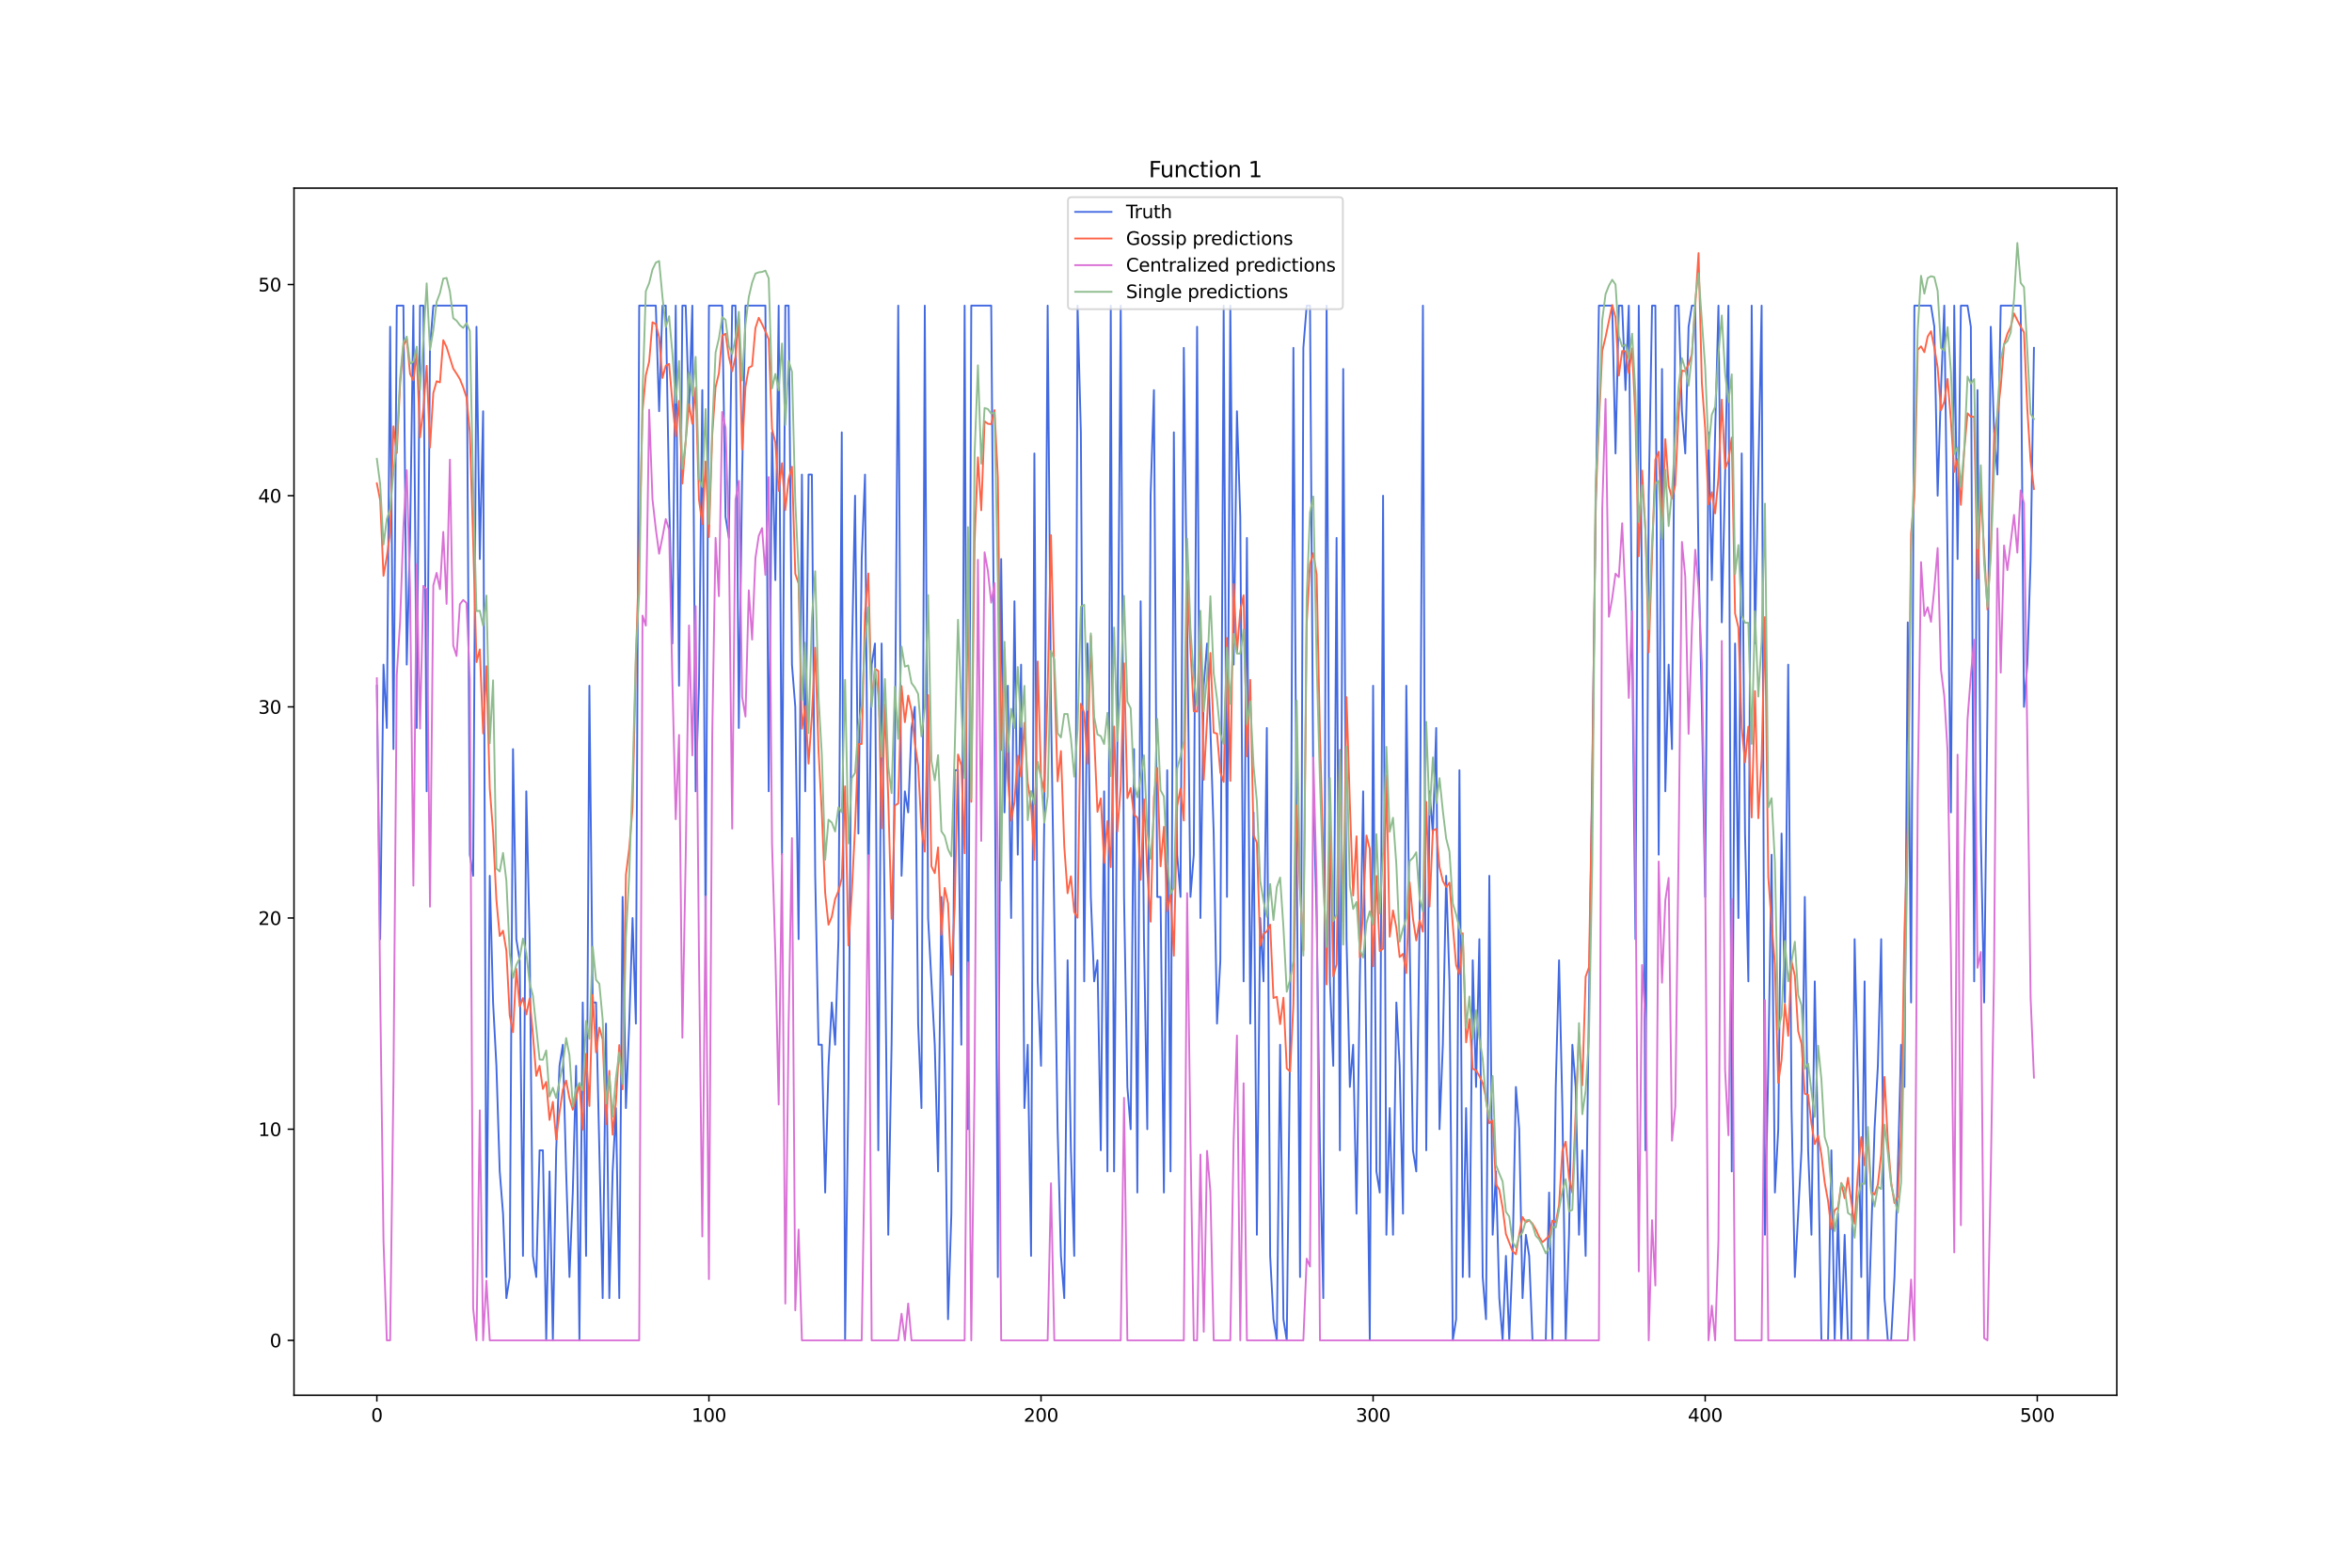 <?xml version="1.0" encoding="utf-8" standalone="no"?>
<!DOCTYPE svg PUBLIC "-//W3C//DTD SVG 1.1//EN"
  "http://www.w3.org/Graphics/SVG/1.1/DTD/svg11.dtd">
<svg xmlns:xlink="http://www.w3.org/1999/xlink" width="1296pt" height="864pt" viewBox="0 0 1296 864" xmlns="http://www.w3.org/2000/svg" version="1.1">
 <defs>
  <style type="text/css">*{stroke-linejoin: round; stroke-linecap: butt}</style>
 </defs>
 <g id="figure_1">
  <g id="patch_1">
   <path d="M 0 864 
L 1296 864 
L 1296 0 
L 0 0 
z
" style="fill: #ffffff"/>
  </g>
  <g id="axes_1">
   <g id="patch_2">
    <path d="M 162 768.96 
L 1166.4 768.96 
L 1166.4 103.68 
L 162 103.68 
z
" style="fill: #ffffff"/>
   </g>
   <g id="matplotlib.axis_1">
    <g id="xtick_1">
     <g id="line2d_1">
      <defs>
       <path id="m5275f8a14a" d="M 0 0 
L 0 3.5 
" style="stroke: #000000; stroke-width: 0.8"/>
      </defs>
      <g>
       <use xlink:href="#m5275f8a14a" x="207.655" y="768.96" style="stroke: #000000; stroke-width: 0.8"/>
      </g>
     </g>
     <g id="text_1">
      <!-- 0 -->
      <g transform="translate(204.473 783.558) scale(0.1 -0.1)">
       <defs>
        <path id="DejaVuSans-30" d="M 2034 4250 
Q 1547 4250 1301 3770 
Q 1056 3291 1056 2328 
Q 1056 1369 1301 889 
Q 1547 409 2034 409 
Q 2525 409 2770 889 
Q 3016 1369 3016 2328 
Q 3016 3291 2770 3770 
Q 2525 4250 2034 4250 
z
M 2034 4750 
Q 2819 4750 3233 4129 
Q 3647 3509 3647 2328 
Q 3647 1150 3233 529 
Q 2819 -91 2034 -91 
Q 1250 -91 836 529 
Q 422 1150 422 2328 
Q 422 3509 836 4129 
Q 1250 4750 2034 4750 
z
" transform="scale(0.016)"/>
       </defs>
       <use xlink:href="#DejaVuSans-30"/>
      </g>
     </g>
    </g>
    <g id="xtick_2">
     <g id="line2d_2">
      <g>
       <use xlink:href="#m5275f8a14a" x="390.639" y="768.96" style="stroke: #000000; stroke-width: 0.8"/>
      </g>
     </g>
     <g id="text_2">
      <!-- 100 -->
      <g transform="translate(381.095 783.558) scale(0.1 -0.1)">
       <defs>
        <path id="DejaVuSans-31" d="M 794 531 
L 1825 531 
L 1825 4091 
L 703 3866 
L 703 4441 
L 1819 4666 
L 2450 4666 
L 2450 531 
L 3481 531 
L 3481 0 
L 794 0 
L 794 531 
z
" transform="scale(0.016)"/>
       </defs>
       <use xlink:href="#DejaVuSans-31"/>
       <use xlink:href="#DejaVuSans-30" x="63.623"/>
       <use xlink:href="#DejaVuSans-30" x="127.246"/>
      </g>
     </g>
    </g>
    <g id="xtick_3">
     <g id="line2d_3">
      <g>
       <use xlink:href="#m5275f8a14a" x="573.623" y="768.96" style="stroke: #000000; stroke-width: 0.8"/>
      </g>
     </g>
     <g id="text_3">
      <!-- 200 -->
      <g transform="translate(564.079 783.558) scale(0.1 -0.1)">
       <defs>
        <path id="DejaVuSans-32" d="M 1228 531 
L 3431 531 
L 3431 0 
L 469 0 
L 469 531 
Q 828 903 1448 1529 
Q 2069 2156 2228 2338 
Q 2531 2678 2651 2914 
Q 2772 3150 2772 3378 
Q 2772 3750 2511 3984 
Q 2250 4219 1831 4219 
Q 1534 4219 1204 4116 
Q 875 4013 500 3803 
L 500 4441 
Q 881 4594 1212 4672 
Q 1544 4750 1819 4750 
Q 2544 4750 2975 4387 
Q 3406 4025 3406 3419 
Q 3406 3131 3298 2873 
Q 3191 2616 2906 2266 
Q 2828 2175 2409 1742 
Q 1991 1309 1228 531 
z
" transform="scale(0.016)"/>
       </defs>
       <use xlink:href="#DejaVuSans-32"/>
       <use xlink:href="#DejaVuSans-30" x="63.623"/>
       <use xlink:href="#DejaVuSans-30" x="127.246"/>
      </g>
     </g>
    </g>
    <g id="xtick_4">
     <g id="line2d_4">
      <g>
       <use xlink:href="#m5275f8a14a" x="756.607" y="768.96" style="stroke: #000000; stroke-width: 0.8"/>
      </g>
     </g>
     <g id="text_4">
      <!-- 300 -->
      <g transform="translate(747.063 783.558) scale(0.1 -0.1)">
       <defs>
        <path id="DejaVuSans-33" d="M 2597 2516 
Q 3050 2419 3304 2112 
Q 3559 1806 3559 1356 
Q 3559 666 3084 287 
Q 2609 -91 1734 -91 
Q 1441 -91 1130 -33 
Q 819 25 488 141 
L 488 750 
Q 750 597 1062 519 
Q 1375 441 1716 441 
Q 2309 441 2620 675 
Q 2931 909 2931 1356 
Q 2931 1769 2642 2001 
Q 2353 2234 1838 2234 
L 1294 2234 
L 1294 2753 
L 1863 2753 
Q 2328 2753 2575 2939 
Q 2822 3125 2822 3475 
Q 2822 3834 2567 4026 
Q 2313 4219 1838 4219 
Q 1578 4219 1281 4162 
Q 984 4106 628 3988 
L 628 4550 
Q 988 4650 1302 4700 
Q 1616 4750 1894 4750 
Q 2613 4750 3031 4423 
Q 3450 4097 3450 3541 
Q 3450 3153 3228 2886 
Q 3006 2619 2597 2516 
z
" transform="scale(0.016)"/>
       </defs>
       <use xlink:href="#DejaVuSans-33"/>
       <use xlink:href="#DejaVuSans-30" x="63.623"/>
       <use xlink:href="#DejaVuSans-30" x="127.246"/>
      </g>
     </g>
    </g>
    <g id="xtick_5">
     <g id="line2d_5">
      <g>
       <use xlink:href="#m5275f8a14a" x="939.591" y="768.96" style="stroke: #000000; stroke-width: 0.8"/>
      </g>
     </g>
     <g id="text_5">
      <!-- 400 -->
      <g transform="translate(930.047 783.558) scale(0.1 -0.1)">
       <defs>
        <path id="DejaVuSans-34" d="M 2419 4116 
L 825 1625 
L 2419 1625 
L 2419 4116 
z
M 2253 4666 
L 3047 4666 
L 3047 1625 
L 3713 1625 
L 3713 1100 
L 3047 1100 
L 3047 0 
L 2419 0 
L 2419 1100 
L 313 1100 
L 313 1709 
L 2253 4666 
z
" transform="scale(0.016)"/>
       </defs>
       <use xlink:href="#DejaVuSans-34"/>
       <use xlink:href="#DejaVuSans-30" x="63.623"/>
       <use xlink:href="#DejaVuSans-30" x="127.246"/>
      </g>
     </g>
    </g>
    <g id="xtick_6">
     <g id="line2d_6">
      <g>
       <use xlink:href="#m5275f8a14a" x="1122.575" y="768.96" style="stroke: #000000; stroke-width: 0.8"/>
      </g>
     </g>
     <g id="text_6">
      <!-- 500 -->
      <g transform="translate(1113.032 783.558) scale(0.1 -0.1)">
       <defs>
        <path id="DejaVuSans-35" d="M 691 4666 
L 3169 4666 
L 3169 4134 
L 1269 4134 
L 1269 2991 
Q 1406 3038 1543 3061 
Q 1681 3084 1819 3084 
Q 2600 3084 3056 2656 
Q 3513 2228 3513 1497 
Q 3513 744 3044 326 
Q 2575 -91 1722 -91 
Q 1428 -91 1123 -41 
Q 819 9 494 109 
L 494 744 
Q 775 591 1075 516 
Q 1375 441 1709 441 
Q 2250 441 2565 725 
Q 2881 1009 2881 1497 
Q 2881 1984 2565 2268 
Q 2250 2553 1709 2553 
Q 1456 2553 1204 2497 
Q 953 2441 691 2322 
L 691 4666 
z
" transform="scale(0.016)"/>
       </defs>
       <use xlink:href="#DejaVuSans-35"/>
       <use xlink:href="#DejaVuSans-30" x="63.623"/>
       <use xlink:href="#DejaVuSans-30" x="127.246"/>
      </g>
     </g>
    </g>
   </g>
   <g id="matplotlib.axis_2">
    <g id="ytick_1">
     <g id="line2d_7">
      <defs>
       <path id="m0d10ec7e12" d="M 0 0 
L -3.5 0 
" style="stroke: #000000; stroke-width: 0.8"/>
      </defs>
      <g>
       <use xlink:href="#m0d10ec7e12" x="162" y="738.72" style="stroke: #000000; stroke-width: 0.8"/>
      </g>
     </g>
     <g id="text_7">
      <!-- 0 -->
      <g transform="translate(148.637 742.519) scale(0.1 -0.1)">
       <use xlink:href="#DejaVuSans-30"/>
      </g>
     </g>
    </g>
    <g id="ytick_2">
     <g id="line2d_8">
      <g>
       <use xlink:href="#m0d10ec7e12" x="162" y="622.337" style="stroke: #000000; stroke-width: 0.8"/>
      </g>
     </g>
     <g id="text_8">
      <!-- 10 -->
      <g transform="translate(142.275 626.136) scale(0.1 -0.1)">
       <use xlink:href="#DejaVuSans-31"/>
       <use xlink:href="#DejaVuSans-30" x="63.623"/>
      </g>
     </g>
    </g>
    <g id="ytick_3">
     <g id="line2d_9">
      <g>
       <use xlink:href="#m0d10ec7e12" x="162" y="505.954" style="stroke: #000000; stroke-width: 0.8"/>
      </g>
     </g>
     <g id="text_9">
      <!-- 20 -->
      <g transform="translate(142.275 509.753) scale(0.1 -0.1)">
       <use xlink:href="#DejaVuSans-32"/>
       <use xlink:href="#DejaVuSans-30" x="63.623"/>
      </g>
     </g>
    </g>
    <g id="ytick_4">
     <g id="line2d_10">
      <g>
       <use xlink:href="#m0d10ec7e12" x="162" y="389.571" style="stroke: #000000; stroke-width: 0.8"/>
      </g>
     </g>
     <g id="text_10">
      <!-- 30 -->
      <g transform="translate(142.275 393.37) scale(0.1 -0.1)">
       <use xlink:href="#DejaVuSans-33"/>
       <use xlink:href="#DejaVuSans-30" x="63.623"/>
      </g>
     </g>
    </g>
    <g id="ytick_5">
     <g id="line2d_11">
      <g>
       <use xlink:href="#m0d10ec7e12" x="162" y="273.188" style="stroke: #000000; stroke-width: 0.8"/>
      </g>
     </g>
     <g id="text_11">
      <!-- 40 -->
      <g transform="translate(142.275 276.987) scale(0.1 -0.1)">
       <use xlink:href="#DejaVuSans-34"/>
       <use xlink:href="#DejaVuSans-30" x="63.623"/>
      </g>
     </g>
    </g>
    <g id="ytick_6">
     <g id="line2d_12">
      <g>
       <use xlink:href="#m0d10ec7e12" x="162" y="156.805" style="stroke: #000000; stroke-width: 0.8"/>
      </g>
     </g>
     <g id="text_12">
      <!-- 50 -->
      <g transform="translate(142.275 160.604) scale(0.1 -0.1)">
       <use xlink:href="#DejaVuSans-35"/>
       <use xlink:href="#DejaVuSans-30" x="63.623"/>
      </g>
     </g>
    </g>
   </g>
   <g id="line2d_13">
    <path d="M 207.655 377.932 
L 209.484 517.592 
L 211.314 366.294 
L 213.144 401.209 
L 214.974 180.081 
L 216.804 412.847 
L 218.634 168.443 
L 222.293 168.443 
L 224.123 366.294 
L 225.953 296.464 
L 227.783 168.443 
L 229.613 401.209 
L 231.442 168.443 
L 233.272 168.443 
L 235.102 436.124 
L 236.932 191.719 
L 238.762 168.443 
L 257.06 168.443 
L 258.89 471.039 
L 260.72 482.677 
L 262.55 180.081 
L 264.38 308.103 
L 266.209 226.634 
L 268.039 703.805 
L 269.869 482.677 
L 271.699 552.507 
L 273.529 587.422 
L 275.359 645.614 
L 277.189 668.89 
L 279.018 715.443 
L 280.848 703.805 
L 282.678 412.847 
L 284.508 517.592 
L 286.338 529.23 
L 288.168 692.167 
L 289.997 436.124 
L 291.827 517.592 
L 293.657 692.167 
L 295.487 703.805 
L 297.317 633.975 
L 299.147 633.975 
L 300.976 738.72 
L 302.806 645.614 
L 304.636 738.72 
L 306.466 633.975 
L 308.296 587.422 
L 310.126 575.784 
L 311.956 645.614 
L 313.785 703.805 
L 315.615 657.252 
L 317.445 587.422 
L 319.275 738.72 
L 321.105 552.507 
L 322.935 692.167 
L 324.764 377.932 
L 326.594 552.507 
L 328.424 552.507 
L 332.084 715.443 
L 333.914 564.145 
L 335.743 715.443 
L 337.573 645.614 
L 339.403 610.699 
L 341.233 715.443 
L 343.063 494.316 
L 344.893 610.699 
L 346.723 564.145 
L 348.552 505.954 
L 350.382 564.145 
L 352.212 168.443 
L 361.361 168.443 
L 363.191 226.634 
L 365.021 168.443 
L 366.851 168.443 
L 368.681 273.188 
L 370.51 354.656 
L 372.34 168.443 
L 374.17 377.932 
L 376 168.443 
L 377.83 168.443 
L 379.66 226.634 
L 381.489 168.443 
L 383.319 436.124 
L 385.149 377.932 
L 386.979 214.996 
L 388.809 517.592 
L 390.639 168.443 
L 397.958 168.443 
L 399.788 284.826 
L 401.618 296.464 
L 403.448 168.443 
L 405.277 168.443 
L 407.107 401.209 
L 408.937 261.549 
L 410.767 168.443 
L 421.746 168.443 
L 423.576 436.124 
L 425.406 238.273 
L 427.236 319.741 
L 429.065 168.443 
L 430.895 471.039 
L 432.725 168.443 
L 434.555 168.443 
L 436.385 366.294 
L 438.215 389.571 
L 440.044 517.592 
L 441.874 261.549 
L 443.704 436.124 
L 445.534 261.549 
L 447.364 261.549 
L 449.194 482.677 
L 451.023 575.784 
L 452.853 575.784 
L 454.683 657.252 
L 456.513 587.422 
L 458.343 552.507 
L 460.173 575.784 
L 462.003 517.592 
L 463.832 238.273 
L 465.662 738.72 
L 467.492 599.06 
L 469.322 366.294 
L 471.152 273.188 
L 472.982 459.401 
L 474.811 308.103 
L 476.641 261.549 
L 478.471 494.316 
L 480.301 366.294 
L 482.131 354.656 
L 483.961 633.975 
L 485.79 354.656 
L 489.45 680.528 
L 491.28 575.784 
L 493.11 412.847 
L 494.94 168.443 
L 496.77 482.677 
L 498.599 436.124 
L 500.429 447.762 
L 502.259 401.209 
L 504.089 389.571 
L 505.919 564.145 
L 507.749 610.699 
L 509.578 168.443 
L 511.408 505.954 
L 515.068 575.784 
L 516.898 645.614 
L 518.728 494.316 
L 520.557 587.422 
L 522.387 727.082 
L 524.217 668.89 
L 526.047 424.486 
L 527.877 424.486 
L 529.707 575.784 
L 531.536 168.443 
L 533.366 622.337 
L 535.196 168.443 
L 546.175 168.443 
L 548.005 389.571 
L 549.835 703.805 
L 551.665 308.103 
L 553.495 447.762 
L 555.324 377.932 
L 557.154 505.954 
L 558.984 331.379 
L 560.814 471.039 
L 562.644 366.294 
L 564.474 610.699 
L 566.303 575.784 
L 568.133 692.167 
L 569.963 249.911 
L 571.793 540.869 
L 573.623 587.422 
L 575.453 447.762 
L 577.283 168.443 
L 579.112 389.571 
L 582.772 622.337 
L 584.602 692.167 
L 586.432 715.443 
L 588.262 529.23 
L 590.091 633.975 
L 591.921 692.167 
L 593.751 168.443 
L 595.581 238.273 
L 597.411 540.869 
L 599.241 354.656 
L 601.07 494.316 
L 602.9 540.869 
L 604.73 529.23 
L 606.56 633.975 
L 608.39 436.124 
L 610.22 645.614 
L 612.05 168.443 
L 613.879 645.614 
L 617.539 168.443 
L 619.369 494.316 
L 621.199 599.06 
L 623.029 622.337 
L 624.858 412.847 
L 626.688 657.252 
L 628.518 331.379 
L 630.348 517.592 
L 632.178 622.337 
L 634.008 273.188 
L 635.837 214.996 
L 637.667 494.316 
L 639.497 494.316 
L 641.327 657.252 
L 643.157 424.486 
L 644.987 645.614 
L 646.817 238.273 
L 648.646 471.039 
L 650.476 494.316 
L 652.306 191.719 
L 655.966 494.316 
L 657.796 471.039 
L 659.625 180.081 
L 661.455 505.954 
L 663.285 377.932 
L 665.115 354.656 
L 666.945 401.209 
L 668.775 459.401 
L 670.604 564.145 
L 672.434 529.23 
L 674.264 168.443 
L 676.094 494.316 
L 677.924 168.443 
L 679.754 366.294 
L 681.583 226.634 
L 683.413 284.826 
L 685.243 540.869 
L 687.073 296.464 
L 688.903 564.145 
L 690.733 447.762 
L 692.563 680.528 
L 694.392 505.954 
L 696.222 540.869 
L 698.052 401.209 
L 699.882 692.167 
L 701.712 727.082 
L 703.542 738.72 
L 705.371 575.784 
L 707.201 727.082 
L 709.031 738.72 
L 710.861 575.784 
L 712.691 191.719 
L 714.521 471.039 
L 716.35 703.805 
L 718.18 191.719 
L 720.01 168.443 
L 721.84 168.443 
L 723.67 436.124 
L 725.5 505.954 
L 727.33 633.975 
L 729.159 715.443 
L 730.989 168.443 
L 732.819 540.869 
L 734.649 587.422 
L 736.479 296.464 
L 738.309 633.975 
L 740.138 203.358 
L 741.968 517.592 
L 743.798 599.06 
L 745.628 575.784 
L 747.458 668.89 
L 749.288 540.869 
L 751.117 436.124 
L 754.777 738.72 
L 756.607 377.932 
L 758.437 645.614 
L 760.267 657.252 
L 762.097 273.188 
L 763.926 680.528 
L 765.756 610.699 
L 767.586 680.528 
L 769.416 552.507 
L 771.246 587.422 
L 773.076 668.89 
L 774.905 377.932 
L 776.735 517.592 
L 778.565 633.975 
L 780.395 645.614 
L 782.225 505.954 
L 784.055 168.443 
L 785.884 633.975 
L 787.714 436.124 
L 789.544 459.401 
L 791.374 401.209 
L 793.204 622.337 
L 795.034 575.784 
L 796.864 482.677 
L 798.693 540.869 
L 800.523 738.72 
L 802.353 727.082 
L 804.183 424.486 
L 806.013 703.805 
L 807.843 610.699 
L 809.672 703.805 
L 811.502 529.23 
L 813.332 599.06 
L 815.162 517.592 
L 816.992 703.805 
L 818.822 727.082 
L 820.651 482.677 
L 822.481 680.528 
L 824.311 645.614 
L 826.141 715.443 
L 827.971 738.72 
L 829.801 692.167 
L 831.63 738.72 
L 833.46 692.167 
L 835.29 599.06 
L 837.12 622.337 
L 838.95 715.443 
L 840.78 680.528 
L 842.61 692.167 
L 844.439 738.72 
L 851.759 738.72 
L 853.589 657.252 
L 855.418 738.72 
L 857.248 599.06 
L 859.078 529.23 
L 860.908 610.699 
L 862.738 738.72 
L 864.568 680.528 
L 866.397 575.784 
L 868.227 599.06 
L 870.057 680.528 
L 871.887 633.975 
L 873.717 692.167 
L 875.547 552.507 
L 877.377 424.486 
L 879.206 284.826 
L 881.036 168.443 
L 888.356 168.443 
L 890.185 249.911 
L 892.015 168.443 
L 893.845 168.443 
L 895.675 214.996 
L 897.505 168.443 
L 899.335 354.656 
L 901.164 517.592 
L 902.994 168.443 
L 904.824 331.379 
L 906.654 633.975 
L 908.484 273.188 
L 910.314 168.443 
L 912.144 168.443 
L 913.973 471.039 
L 915.803 203.358 
L 917.633 436.124 
L 919.463 366.294 
L 921.293 412.847 
L 923.123 168.443 
L 924.952 168.443 
L 926.782 226.634 
L 928.612 249.911 
L 930.442 180.081 
L 932.272 168.443 
L 934.102 168.443 
L 935.931 308.103 
L 937.761 389.571 
L 939.591 494.316 
L 941.421 238.273 
L 943.251 319.741 
L 945.081 238.273 
L 946.911 168.443 
L 948.74 343.017 
L 950.57 261.549 
L 952.4 168.443 
L 954.23 645.614 
L 956.06 354.656 
L 957.89 505.954 
L 959.719 249.911 
L 961.549 459.401 
L 963.379 540.869 
L 965.209 168.443 
L 967.039 354.656 
L 970.698 168.443 
L 972.528 680.528 
L 974.358 587.422 
L 976.188 471.039 
L 978.018 657.252 
L 979.848 622.337 
L 981.678 459.401 
L 983.507 552.507 
L 985.337 366.294 
L 987.167 610.699 
L 988.997 703.805 
L 992.657 633.975 
L 994.486 494.316 
L 996.316 633.975 
L 998.146 680.528 
L 999.976 540.869 
L 1001.806 633.975 
L 1003.636 738.72 
L 1007.295 738.72 
L 1009.125 633.975 
L 1010.955 738.72 
L 1012.785 668.89 
L 1014.615 738.72 
L 1016.444 680.528 
L 1018.274 738.72 
L 1020.104 738.72 
L 1021.934 517.592 
L 1023.764 599.06 
L 1025.594 703.805 
L 1027.424 540.869 
L 1029.253 738.72 
L 1032.913 622.337 
L 1034.743 587.422 
L 1036.573 517.592 
L 1038.403 715.443 
L 1040.232 738.72 
L 1042.062 738.72 
L 1043.892 703.805 
L 1045.722 645.614 
L 1047.552 575.784 
L 1049.382 599.06 
L 1051.211 343.017 
L 1053.041 552.507 
L 1054.871 168.443 
L 1064.02 168.443 
L 1065.85 180.081 
L 1067.68 273.188 
L 1069.51 214.996 
L 1071.34 168.443 
L 1074.999 447.762 
L 1076.829 168.443 
L 1078.659 308.103 
L 1080.489 168.443 
L 1084.149 168.443 
L 1085.978 180.081 
L 1087.808 540.869 
L 1089.638 214.996 
L 1091.468 459.401 
L 1093.298 552.507 
L 1095.128 389.571 
L 1096.958 180.081 
L 1098.787 238.273 
L 1100.617 261.549 
L 1102.447 168.443 
L 1113.426 168.443 
L 1115.256 389.571 
L 1117.086 366.294 
L 1118.916 308.103 
L 1120.745 191.719 
L 1120.745 191.719 
" clip-path="url(#p92bc3f5691)" style="fill: none; stroke: #4169e1; stroke-linecap: square"/>
   </g>
   <g id="line2d_14">
    <path d="M 207.655 266.354 
L 209.484 275.709 
L 211.314 317.344 
L 213.144 306.787 
L 214.974 293.542 
L 216.804 234.948 
L 218.634 249.715 
L 220.463 211.764 
L 222.293 190.596 
L 224.123 186.798 
L 225.953 206.038 
L 227.783 209.628 
L 229.613 194.138 
L 231.442 241.035 
L 233.272 225.354 
L 235.102 201.618 
L 236.932 246.61 
L 238.762 216.61 
L 240.592 210.108 
L 242.422 210.748 
L 244.251 187.487 
L 246.081 191.308 
L 249.741 203.136 
L 251.571 205.914 
L 253.401 208.921 
L 255.23 213.465 
L 257.06 218.979 
L 258.89 238.472 
L 260.72 297.967 
L 262.55 364.93 
L 264.38 357.889 
L 266.209 404.203 
L 268.039 367.152 
L 269.869 434.497 
L 271.699 458.685 
L 273.529 496.118 
L 275.359 515.863 
L 277.189 512.922 
L 279.018 523.964 
L 280.848 559.477 
L 282.678 568.876 
L 284.508 533.959 
L 286.338 554.677 
L 288.168 550.066 
L 289.997 559.12 
L 291.827 550.311 
L 293.657 570.305 
L 295.487 592.941 
L 297.317 587.386 
L 299.147 600.16 
L 300.976 596.26 
L 302.806 617.234 
L 304.636 607.259 
L 306.466 628.033 
L 308.296 613.099 
L 310.126 600.635 
L 311.956 595.53 
L 313.785 605.359 
L 315.615 611.599 
L 317.445 604.768 
L 319.275 597.107 
L 321.105 622.539 
L 322.935 580.783 
L 324.764 609.549 
L 326.594 548.305 
L 328.424 579.986 
L 330.254 566.335 
L 332.084 572.856 
L 333.914 619.654 
L 335.743 590.175 
L 337.573 625.36 
L 339.403 607.292 
L 341.233 575.947 
L 343.063 600.328 
L 344.893 482.162 
L 346.723 467.559 
L 348.552 445.376 
L 350.382 363.745 
L 352.212 304.66 
L 354.042 226.63 
L 355.872 206.767 
L 357.702 199.256 
L 359.531 177.618 
L 361.361 178.56 
L 363.191 185.854 
L 365.021 208.334 
L 366.851 201.53 
L 368.681 200.565 
L 370.51 221.965 
L 372.34 240.397 
L 374.17 220.956 
L 376 266.522 
L 377.83 243.255 
L 379.66 222.862 
L 381.489 233.562 
L 383.319 213.65 
L 385.149 275.429 
L 386.979 288.816 
L 388.809 254.347 
L 390.639 295.999 
L 392.469 239.49 
L 394.298 213.432 
L 396.128 205.689 
L 397.958 184.942 
L 399.788 183.949 
L 401.618 196.698 
L 403.448 204.61 
L 405.277 196.577 
L 407.107 175.871 
L 408.937 247.805 
L 410.767 213.314 
L 412.597 202.64 
L 414.427 201.668 
L 416.256 180.812 
L 418.086 175.133 
L 419.916 178.643 
L 421.746 182.582 
L 423.576 186.979 
L 425.406 236.472 
L 427.236 243.842 
L 429.065 270.556 
L 430.895 255.276 
L 432.725 281.147 
L 434.555 263.989 
L 436.385 257.206 
L 438.215 316.202 
L 440.044 321.638 
L 441.874 401.647 
L 443.704 389.078 
L 445.534 420.869 
L 447.364 394.61 
L 449.194 356.967 
L 451.023 413.6 
L 452.853 448.371 
L 454.683 492.123 
L 456.513 509.649 
L 458.343 505.243 
L 460.173 495.506 
L 462.003 491.075 
L 463.832 484.084 
L 465.662 433.37 
L 467.492 521.086 
L 469.322 492.398 
L 471.152 455.873 
L 472.982 410.099 
L 474.811 410.022 
L 476.641 337.923 
L 478.471 316.054 
L 480.301 386.688 
L 482.131 368.654 
L 483.961 369.776 
L 485.79 456.568 
L 487.62 388.232 
L 489.45 440.163 
L 491.28 506.42 
L 493.11 443.896 
L 494.94 442.819 
L 496.77 378.095 
L 498.599 398.023 
L 500.429 383.374 
L 502.259 391.761 
L 504.089 409.342 
L 505.919 422.102 
L 507.749 456.739 
L 509.578 469.404 
L 511.408 383.113 
L 513.238 477.431 
L 515.068 481.243 
L 516.898 467.023 
L 518.728 515.203 
L 520.557 489.371 
L 522.387 497.906 
L 524.217 537.336 
L 526.047 499.592 
L 527.877 415.829 
L 529.707 421.813 
L 531.536 470.267 
L 533.366 325.324 
L 535.196 441.92 
L 537.026 298.41 
L 538.856 252.07 
L 540.686 281.235 
L 542.516 232.153 
L 544.345 233.569 
L 546.175 233.766 
L 548.005 226.026 
L 549.835 263.276 
L 551.665 413.415 
L 553.495 358.151 
L 555.324 428.994 
L 557.154 452.255 
L 558.984 442.129 
L 560.814 416.453 
L 562.644 428.079 
L 564.474 398.342 
L 566.303 431.301 
L 568.133 443.432 
L 569.963 473.904 
L 571.793 364.536 
L 573.623 428.05 
L 575.453 436.269 
L 577.283 379.413 
L 579.112 294.92 
L 580.942 371.421 
L 582.772 430.614 
L 584.602 413.939 
L 586.432 466.409 
L 588.262 492.293 
L 590.091 482.938 
L 591.921 502.664 
L 593.751 505.804 
L 595.581 387.873 
L 597.411 392.965 
L 599.241 420.908 
L 601.07 350.379 
L 602.9 405.687 
L 604.73 447.435 
L 606.56 439.991 
L 608.39 475.591 
L 610.22 452.533 
L 612.05 477.918 
L 613.879 400.38 
L 615.709 458.277 
L 617.539 433.569 
L 619.369 365.562 
L 621.199 439.87 
L 623.029 434.316 
L 624.858 448.991 
L 626.688 450.642 
L 628.518 484.905 
L 630.348 440.462 
L 632.178 480.052 
L 634.008 507.982 
L 635.837 439.379 
L 637.667 423.285 
L 639.497 477.458 
L 641.327 455.694 
L 643.157 502.077 
L 644.987 492.714 
L 646.817 526.744 
L 648.646 444.289 
L 650.476 434.639 
L 652.306 452.2 
L 654.136 319.947 
L 655.966 357.695 
L 657.796 391.988 
L 659.625 392.148 
L 661.455 343.87 
L 663.285 429.782 
L 665.115 396.713 
L 666.945 359.86 
L 668.775 403.762 
L 670.604 404.343 
L 672.434 425.689 
L 674.264 430.947 
L 676.094 351.574 
L 677.924 430.386 
L 679.754 321.925 
L 681.583 359.73 
L 683.413 336.413 
L 685.243 328.092 
L 687.073 416.844 
L 688.903 374.672 
L 690.733 460.373 
L 692.563 464.38 
L 694.392 521.144 
L 696.222 514.762 
L 698.052 513.276 
L 699.882 509.598 
L 701.712 550.041 
L 703.542 549.354 
L 705.371 564.424 
L 707.201 549.871 
L 709.031 588.801 
L 710.861 590.549 
L 712.691 553.634 
L 714.521 443.907 
L 716.35 490.625 
L 718.18 523.927 
L 720.01 343.932 
L 721.84 310.77 
L 723.67 304.879 
L 725.5 316.743 
L 727.33 405.535 
L 729.159 471.611 
L 730.989 542.565 
L 732.819 451.333 
L 734.649 538.091 
L 736.479 531.44 
L 738.309 413.306 
L 740.138 508.086 
L 741.968 384.201 
L 743.798 442.49 
L 745.628 493.554 
L 747.458 460.902 
L 749.288 527.669 
L 751.117 502.529 
L 752.947 460.447 
L 754.777 467.838 
L 756.607 532.542 
L 758.437 482.763 
L 760.267 524.161 
L 762.097 522.854 
L 763.926 427.373 
L 765.756 516.242 
L 767.586 501.778 
L 769.416 511.291 
L 771.246 527.453 
L 773.076 525.713 
L 774.905 536.284 
L 776.735 486.287 
L 778.565 506.213 
L 780.395 518.317 
L 782.225 507.234 
L 784.055 513.483 
L 785.884 441.92 
L 787.714 499.687 
L 789.544 457.712 
L 791.374 456.856 
L 793.204 477.85 
L 795.034 485.504 
L 796.864 488.862 
L 798.693 486.467 
L 800.523 509.995 
L 802.353 531.903 
L 804.183 536.925 
L 806.013 514.347 
L 807.843 574.481 
L 809.672 561.648 
L 811.502 589.057 
L 813.332 589.888 
L 815.162 593.011 
L 816.992 596.868 
L 818.822 605.24 
L 820.651 619.071 
L 822.481 617.576 
L 824.311 652.688 
L 826.141 655.665 
L 827.971 665.607 
L 829.801 680.122 
L 833.46 689.592 
L 835.29 691.282 
L 837.12 680.312 
L 838.95 670.75 
L 840.78 673.665 
L 842.61 672.527 
L 844.439 674.446 
L 846.269 677.65 
L 848.099 681.747 
L 849.929 684.608 
L 851.759 682.999 
L 853.589 681.134 
L 855.418 672.718 
L 857.248 673.789 
L 859.078 664.086 
L 860.908 634.202 
L 862.738 629.217 
L 864.568 649.275 
L 866.397 657.333 
L 870.057 569.253 
L 871.887 598.135 
L 873.717 538.309 
L 875.547 533.093 
L 877.377 431.705 
L 879.206 276.876 
L 881.036 233.254 
L 882.866 193.453 
L 884.696 185.791 
L 888.356 168.095 
L 890.185 174.956 
L 892.015 206.97 
L 893.845 193.467 
L 895.675 193.615 
L 897.505 205.648 
L 899.335 192.025 
L 901.164 230.499 
L 902.994 306.583 
L 904.824 259.35 
L 906.654 291.777 
L 908.484 359.631 
L 912.144 253.259 
L 913.973 248.933 
L 915.803 290.914 
L 917.633 242.031 
L 919.463 267.719 
L 921.293 274.737 
L 923.123 267.192 
L 924.952 227.261 
L 926.782 204.236 
L 928.612 204.59 
L 930.442 200.847 
L 932.272 195.105 
L 934.102 168.695 
L 935.931 139.491 
L 937.761 210.972 
L 939.591 236.277 
L 941.421 277.949 
L 943.251 271.283 
L 945.081 282.954 
L 946.911 263.293 
L 948.74 220.259 
L 950.57 258.284 
L 952.4 253.872 
L 954.23 241.153 
L 956.06 338.076 
L 957.89 345.809 
L 959.719 401.227 
L 961.549 420.22 
L 963.379 400.459 
L 965.209 450.539 
L 967.039 380.887 
L 968.869 450.943 
L 970.698 418.449 
L 972.528 340.067 
L 974.358 483.446 
L 976.188 508.774 
L 978.018 531.564 
L 979.848 596.789 
L 981.678 584.199 
L 983.507 553.398 
L 985.337 570.89 
L 987.167 529.714 
L 988.997 537.808 
L 990.827 568.255 
L 992.657 575.271 
L 994.486 602.803 
L 996.316 603.438 
L 998.146 619.352 
L 999.976 630.556 
L 1001.806 625.985 
L 1003.636 636.376 
L 1005.465 651.79 
L 1007.295 661.917 
L 1009.125 677.412 
L 1010.955 667.006 
L 1012.785 665.465 
L 1014.615 651.992 
L 1016.444 660.375 
L 1018.274 649.118 
L 1020.104 662.399 
L 1021.934 674.401 
L 1023.764 646.035 
L 1025.594 626.707 
L 1027.424 642.245 
L 1029.253 628.629 
L 1031.083 656.973 
L 1032.913 658.354 
L 1034.743 652.863 
L 1036.573 636.078 
L 1038.403 593.523 
L 1040.232 628.685 
L 1042.062 651.582 
L 1043.892 662.981 
L 1045.722 659.453 
L 1047.552 623.697 
L 1049.382 513.876 
L 1051.211 455.897 
L 1053.041 294.11 
L 1054.871 273.998 
L 1056.701 192.851 
L 1058.531 190.884 
L 1060.361 194.109 
L 1062.191 185.48 
L 1064.02 182.543 
L 1065.85 191.505 
L 1067.68 202.552 
L 1069.51 226.155 
L 1071.34 221.381 
L 1073.17 208.839 
L 1074.999 231.786 
L 1076.829 260.087 
L 1078.659 252.982 
L 1080.489 278.264 
L 1082.319 248.382 
L 1084.149 227.78 
L 1085.978 229.722 
L 1087.808 229.662 
L 1089.638 319.034 
L 1091.468 271.045 
L 1095.128 336.005 
L 1096.958 301.759 
L 1098.787 240.374 
L 1100.617 228.709 
L 1102.447 213.055 
L 1104.277 189.82 
L 1106.107 183.977 
L 1107.937 180.158 
L 1109.766 172.724 
L 1111.596 176.505 
L 1113.426 180.011 
L 1115.256 183.198 
L 1117.086 225.348 
L 1118.916 254.263 
L 1120.745 269.484 
L 1120.745 269.484 
" clip-path="url(#p92bc3f5691)" style="fill: none; stroke: #ff6347; stroke-linecap: square"/>
   </g>
   <g id="line2d_15">
    <path d="M 207.655 373.772 
L 209.484 546.184 
L 211.314 683.71 
L 213.144 738.72 
L 214.974 738.72 
L 216.804 596.222 
L 218.634 371.981 
L 220.463 342.665 
L 222.293 290.448 
L 224.123 259.144 
L 225.953 324.286 
L 227.783 488.085 
L 229.613 311.006 
L 231.442 401.544 
L 233.272 322.883 
L 235.102 324.814 
L 236.932 499.69 
L 238.762 322.62 
L 240.592 315.724 
L 242.422 324.725 
L 244.251 293.148 
L 246.081 332.843 
L 247.911 253.308 
L 249.741 355.709 
L 251.571 361.52 
L 253.401 333.034 
L 255.23 330.642 
L 257.06 332.314 
L 258.89 374.505 
L 260.72 721.025 
L 262.55 738.72 
L 264.38 611.927 
L 266.209 738.72 
L 268.039 705.846 
L 269.869 738.72 
L 352.212 738.72 
L 354.042 339.275 
L 355.872 344.811 
L 357.702 225.829 
L 359.531 275.155 
L 361.361 291.505 
L 363.191 305.183 
L 365.021 296.078 
L 366.851 286.055 
L 368.681 291.829 
L 370.51 375.518 
L 372.34 451.502 
L 374.17 405.057 
L 376 571.932 
L 377.83 472.879 
L 379.66 344.691 
L 381.489 416.308 
L 383.319 334.08 
L 385.149 526.665 
L 386.979 681.466 
L 388.809 494.031 
L 390.639 704.967 
L 392.469 404.583 
L 394.298 296.428 
L 396.128 328.578 
L 397.958 227.057 
L 399.788 235.765 
L 401.618 295.993 
L 403.448 456.669 
L 405.277 275.447 
L 407.107 265.028 
L 408.937 384.103 
L 410.767 394.928 
L 412.597 325.343 
L 414.427 352.476 
L 416.256 307.634 
L 418.086 295.341 
L 419.916 291.053 
L 421.746 316.843 
L 423.576 262.936 
L 425.406 465.006 
L 427.236 525.768 
L 429.065 608.746 
L 430.895 470.718 
L 432.725 718.444 
L 434.555 563.754 
L 436.385 461.9 
L 438.215 722.17 
L 440.044 677.64 
L 441.874 738.72 
L 474.811 738.72 
L 476.641 625.327 
L 478.471 471.304 
L 480.301 738.72 
L 494.94 738.72 
L 496.77 724.026 
L 498.599 738.72 
L 500.429 718.423 
L 502.259 738.72 
L 531.536 738.72 
L 533.366 530.388 
L 535.196 738.72 
L 537.026 594.286 
L 538.856 308.527 
L 540.686 463.459 
L 542.516 304.388 
L 544.345 314.65 
L 546.175 332.165 
L 548.005 321.387 
L 549.835 485.881 
L 551.665 738.72 
L 577.283 738.72 
L 579.112 652.124 
L 580.942 738.72 
L 617.539 738.72 
L 619.369 605.054 
L 621.199 738.72 
L 652.306 738.72 
L 654.136 492.242 
L 655.966 628.335 
L 657.796 738.72 
L 659.625 738.72 
L 661.455 636.287 
L 663.285 733.992 
L 665.115 634.279 
L 666.945 656.961 
L 668.775 738.72 
L 677.924 738.72 
L 679.754 628.629 
L 681.583 570.699 
L 683.413 738.72 
L 685.243 597.031 
L 687.073 738.72 
L 718.18 738.72 
L 720.01 693.672 
L 721.84 698.023 
L 723.67 417.516 
L 725.5 487.464 
L 727.33 738.72 
L 881.036 738.72 
L 882.866 280.622 
L 884.696 219.877 
L 886.526 339.915 
L 888.356 329.807 
L 890.185 316.17 
L 892.015 318.05 
L 893.845 288.384 
L 895.675 329.63 
L 897.505 384.655 
L 899.335 336.88 
L 901.164 475.73 
L 902.994 700.711 
L 904.824 531.845 
L 906.654 561.936 
L 908.484 738.72 
L 910.314 672.477 
L 912.144 708.484 
L 913.973 474.822 
L 915.803 541.594 
L 917.633 496.148 
L 919.463 483.831 
L 921.293 628.685 
L 923.123 609.918 
L 924.952 468.477 
L 926.782 298.673 
L 928.612 317.772 
L 930.442 404.46 
L 932.272 346.468 
L 934.102 302.969 
L 935.931 324.261 
L 937.761 365.566 
L 939.591 480.141 
L 941.421 738.72 
L 943.251 719.595 
L 945.081 738.72 
L 946.911 683.325 
L 948.74 353.267 
L 950.57 589.672 
L 952.4 625.677 
L 954.23 495.438 
L 956.06 738.72 
L 970.698 738.72 
L 972.528 551.209 
L 974.358 738.72 
L 1051.211 738.72 
L 1053.041 705.189 
L 1054.871 738.72 
L 1056.701 437.863 
L 1058.531 309.789 
L 1060.361 339.442 
L 1062.191 334.677 
L 1064.02 342.735 
L 1065.85 324.373 
L 1067.68 302.057 
L 1069.51 369.101 
L 1071.34 383.678 
L 1073.17 414.3 
L 1074.999 525.124 
L 1076.829 690.253 
L 1078.659 415.904 
L 1080.489 675.249 
L 1082.319 476.762 
L 1084.149 396.488 
L 1085.978 372.083 
L 1087.808 352.552 
L 1089.638 533.37 
L 1091.468 524.683 
L 1093.298 737.477 
L 1095.128 738.72 
L 1096.958 646.704 
L 1098.787 533.986 
L 1100.617 291.245 
L 1102.447 370.733 
L 1104.277 300.634 
L 1106.107 314.237 
L 1109.766 283.773 
L 1111.596 304.572 
L 1113.426 270.263 
L 1115.256 277.414 
L 1117.086 406.598 
L 1118.916 550.052 
L 1120.745 593.901 
L 1120.745 593.901 
" clip-path="url(#p92bc3f5691)" style="fill: none; stroke: #da70d6; stroke-linecap: square"/>
   </g>
   <g id="line2d_16">
    <path d="M 207.655 252.854 
L 209.484 266.89 
L 211.314 300.157 
L 213.144 286.107 
L 214.974 280.603 
L 216.804 260.222 
L 218.634 244.102 
L 220.463 208.38 
L 222.293 188.57 
L 224.123 185.472 
L 225.953 200.461 
L 227.783 199.301 
L 229.613 191.045 
L 231.442 214.933 
L 233.272 187.582 
L 235.102 156.17 
L 236.932 192.88 
L 238.762 182.06 
L 240.592 166.386 
L 242.422 161.522 
L 244.251 153.539 
L 246.081 153.18 
L 247.911 160.718 
L 249.741 175.376 
L 251.571 176.723 
L 253.401 179.223 
L 255.23 180.709 
L 257.06 178.07 
L 258.89 182.42 
L 260.72 268.569 
L 262.55 336.815 
L 264.38 336.617 
L 266.209 344.839 
L 268.039 328.198 
L 269.869 409.647 
L 271.699 374.937 
L 273.529 478.654 
L 275.359 480.336 
L 277.189 470.066 
L 279.018 485.406 
L 280.848 525.159 
L 282.678 538.973 
L 284.508 531.761 
L 286.338 528.141 
L 288.168 517.239 
L 289.997 525.135 
L 291.827 541.787 
L 293.657 548.712 
L 297.317 583.951 
L 299.147 584.055 
L 300.976 578.903 
L 302.806 604.335 
L 304.636 599.496 
L 306.466 605.116 
L 310.126 586.803 
L 311.956 572.086 
L 313.785 581.578 
L 315.615 609.664 
L 317.445 599.916 
L 319.275 596.869 
L 321.105 600.97 
L 322.935 562.671 
L 324.764 572.54 
L 326.594 521.818 
L 328.424 539.982 
L 330.254 542.224 
L 332.084 561.938 
L 333.914 608.17 
L 335.743 592.965 
L 337.573 615.452 
L 339.403 593.881 
L 341.233 580.043 
L 343.063 597.339 
L 344.893 516.687 
L 346.723 482.032 
L 348.552 428.767 
L 350.382 359.988 
L 352.212 326.583 
L 354.042 216.666 
L 355.872 160.465 
L 357.702 156.006 
L 359.531 148.575 
L 361.361 144.769 
L 363.191 143.858 
L 365.021 163.532 
L 366.851 180.285 
L 368.681 174.26 
L 370.51 194.758 
L 372.34 222.036 
L 374.17 198.96 
L 376 258.39 
L 377.83 243.269 
L 379.66 205.336 
L 381.489 218.242 
L 383.319 196.666 
L 385.149 263.806 
L 386.979 268.385 
L 388.809 225.449 
L 390.639 288.777 
L 392.469 235.385 
L 394.298 194.331 
L 396.128 186.526 
L 397.958 174.803 
L 399.788 176.268 
L 401.618 190.929 
L 403.448 195.151 
L 405.277 186.269 
L 407.107 171.844 
L 408.937 209.713 
L 410.767 178.889 
L 412.597 163.726 
L 414.427 155.789 
L 416.256 150.774 
L 418.086 150.081 
L 419.916 149.876 
L 421.746 149.157 
L 423.576 153.354 
L 425.406 214.095 
L 427.236 206.081 
L 429.065 215.112 
L 430.895 189.339 
L 432.725 234.275 
L 434.555 198.94 
L 436.385 204.861 
L 438.215 276.077 
L 440.044 315.49 
L 441.874 385.836 
L 443.704 354.16 
L 445.534 404.045 
L 447.364 340.967 
L 449.194 314.839 
L 451.023 384.2 
L 452.853 416.126 
L 454.683 473.901 
L 456.513 451.754 
L 458.343 453.347 
L 460.173 458.245 
L 462.003 444.904 
L 463.832 447.697 
L 465.662 374.681 
L 467.492 464.859 
L 469.322 428.899 
L 471.152 425.953 
L 472.982 400.324 
L 474.811 388.848 
L 476.641 353.744 
L 478.471 334.644 
L 480.301 389.643 
L 482.131 368.377 
L 483.961 383.257 
L 485.79 417.128 
L 487.62 374.243 
L 489.45 422.416 
L 491.28 437.133 
L 493.11 378.515 
L 494.94 407.211 
L 496.77 356.322 
L 498.599 367.422 
L 500.429 366.728 
L 502.259 376.456 
L 504.089 378.908 
L 505.919 382.445 
L 507.749 405.866 
L 509.578 389.949 
L 511.408 327.962 
L 513.238 419.36 
L 515.068 430.075 
L 516.898 416.163 
L 518.728 458.141 
L 520.557 460.794 
L 522.387 467.969 
L 524.217 471.948 
L 526.047 414.184 
L 527.877 341.558 
L 529.707 389.469 
L 531.536 428.963 
L 533.366 290.486 
L 535.196 440.148 
L 537.026 250.219 
L 538.856 201.332 
L 540.686 255.603 
L 542.516 224.854 
L 544.345 225.436 
L 546.175 227.953 
L 548.005 227.385 
L 549.835 319.665 
L 551.665 485.379 
L 553.495 353.709 
L 555.324 414.493 
L 557.154 390.606 
L 558.984 401.166 
L 560.814 367.617 
L 562.644 400.597 
L 564.474 377.996 
L 566.303 452.044 
L 568.133 435.932 
L 569.963 443.085 
L 571.793 419.846 
L 573.623 428.816 
L 575.453 453.433 
L 577.283 438.902 
L 579.112 358.647 
L 580.942 363.622 
L 582.772 404.126 
L 584.602 406.408 
L 586.432 393.52 
L 588.262 393.499 
L 590.091 406.652 
L 591.921 428.063 
L 593.751 402.119 
L 595.581 334.397 
L 597.411 333.301 
L 599.241 391.337 
L 601.07 349.073 
L 602.9 395.117 
L 604.73 404.757 
L 606.56 405.701 
L 608.39 410.083 
L 610.22 392.835 
L 612.05 427.754 
L 613.879 345.842 
L 615.709 408.37 
L 617.539 377.198 
L 619.369 328.397 
L 621.199 386.714 
L 623.029 390.368 
L 624.858 431.963 
L 626.688 439.44 
L 628.518 428.724 
L 630.348 416.261 
L 632.178 457.97 
L 634.008 473.396 
L 635.837 448.853 
L 637.667 396.122 
L 639.497 435.56 
L 641.327 438.93 
L 643.157 475.361 
L 644.987 492.645 
L 646.817 489.328 
L 648.646 423.59 
L 650.476 416.935 
L 652.306 408.537 
L 654.136 296.744 
L 655.966 346.389 
L 657.796 373.647 
L 659.625 388.871 
L 661.455 336.608 
L 663.285 392.063 
L 665.115 372.813 
L 666.945 328.586 
L 668.775 371.073 
L 670.604 385.164 
L 672.434 404.513 
L 674.264 409.971 
L 676.094 356.875 
L 677.924 387.976 
L 679.754 349.339 
L 681.583 360.212 
L 683.413 360.211 
L 685.243 346.987 
L 687.073 399.001 
L 688.903 386.493 
L 690.733 422.072 
L 692.563 441.627 
L 694.392 485.536 
L 696.222 496.555 
L 698.052 505.315 
L 699.882 487.214 
L 701.712 507.022 
L 703.542 488.969 
L 705.371 483.651 
L 707.201 511.101 
L 709.031 546.583 
L 710.861 539.838 
L 712.691 529.649 
L 714.521 386.085 
L 716.35 489.011 
L 718.18 526.669 
L 720.01 329.653 
L 721.84 282.347 
L 723.67 273.658 
L 725.5 365.101 
L 727.33 430.695 
L 729.159 487.471 
L 730.989 521.909 
L 732.819 428.759 
L 734.649 507.672 
L 736.479 503.909 
L 738.309 413.688 
L 740.138 520.604 
L 741.968 411.542 
L 743.798 488.13 
L 745.628 500.977 
L 747.458 497.083 
L 749.288 523.355 
L 751.117 527.775 
L 752.947 508.773 
L 754.777 502.202 
L 756.607 509.596 
L 758.437 459.72 
L 760.267 503.544 
L 762.097 469.898 
L 763.926 411.643 
L 765.756 458.446 
L 767.586 450.691 
L 769.416 476.398 
L 771.246 518.993 
L 773.076 511.77 
L 774.905 506.197 
L 776.735 474.519 
L 778.565 472.772 
L 780.395 469.707 
L 782.225 495.081 
L 784.055 502.273 
L 785.884 397.783 
L 787.714 449.058 
L 789.544 417.436 
L 791.374 442.737 
L 793.204 428.871 
L 795.034 446.84 
L 796.864 462.057 
L 798.693 469.376 
L 800.523 497.937 
L 802.353 504.003 
L 804.183 511.552 
L 806.013 516.979 
L 807.843 566.454 
L 809.672 549.19 
L 811.502 572.562 
L 813.332 556.783 
L 815.162 572.057 
L 816.992 583.498 
L 818.822 606.811 
L 820.651 616.626 
L 822.481 593.008 
L 824.311 641.973 
L 826.141 646.758 
L 827.971 651.129 
L 829.801 667.842 
L 831.63 670.507 
L 833.46 684.503 
L 835.29 687.59 
L 837.12 681.424 
L 838.95 679.163 
L 840.78 672.634 
L 842.61 672.288 
L 844.439 675.138 
L 846.269 681.075 
L 848.099 683.044 
L 849.929 686.515 
L 851.759 690.783 
L 853.589 687.582 
L 855.418 676.151 
L 857.248 676.571 
L 860.908 656.453 
L 862.738 649.87 
L 864.568 667.626 
L 866.397 666.788 
L 868.227 621.563 
L 870.057 563.884 
L 871.887 614.072 
L 873.717 601.182 
L 875.547 571.782 
L 877.377 475.302 
L 879.206 266.86 
L 881.036 231.527 
L 882.866 176.321 
L 884.696 162.124 
L 886.526 157.446 
L 888.356 154.159 
L 890.185 156.814 
L 892.015 185.227 
L 893.845 190.978 
L 895.675 189.856 
L 897.505 197.722 
L 899.335 183.909 
L 901.164 216.656 
L 902.994 287.62 
L 904.824 267.518 
L 906.654 292.064 
L 908.484 346.762 
L 910.314 299.085 
L 912.144 266.524 
L 913.973 264.985 
L 915.803 297.101 
L 917.633 258.89 
L 919.463 289.948 
L 921.293 270.944 
L 923.123 240.369 
L 924.952 213.071 
L 926.782 197.377 
L 928.612 203.432 
L 930.442 212.533 
L 932.272 195.891 
L 934.102 165.154 
L 935.931 150.642 
L 939.591 202.57 
L 941.421 247.394 
L 943.251 228.517 
L 945.081 224.124 
L 946.911 195.207 
L 948.74 173.867 
L 950.57 205.792 
L 952.4 221.676 
L 954.23 206.304 
L 956.06 316.537 
L 957.89 300.383 
L 959.719 339.445 
L 961.549 343.187 
L 963.379 343.259 
L 965.209 409.98 
L 967.039 336.903 
L 968.869 383.912 
L 970.698 353.175 
L 972.528 277.557 
L 974.358 445.041 
L 976.188 439.892 
L 978.018 475.298 
L 979.848 567.46 
L 981.678 559.638 
L 983.507 518.59 
L 985.337 540.866 
L 988.997 519.017 
L 990.827 548.345 
L 992.657 553.973 
L 994.486 589.056 
L 996.316 586.196 
L 998.146 601.741 
L 999.976 615.585 
L 1001.806 576.279 
L 1003.636 594.91 
L 1005.465 626.653 
L 1007.295 632.602 
L 1009.125 654.724 
L 1010.955 678.489 
L 1012.785 667.819 
L 1014.615 652.152 
L 1016.444 654.96 
L 1018.274 668.546 
L 1020.104 669.703 
L 1021.934 682.163 
L 1023.764 659.673 
L 1025.594 652.336 
L 1027.424 652.518 
L 1029.253 621.107 
L 1031.083 656.985 
L 1032.913 664.948 
L 1034.743 653.988 
L 1036.573 655.336 
L 1038.403 619.846 
L 1040.232 635.1 
L 1042.062 653.102 
L 1045.722 668.342 
L 1047.552 651.647 
L 1049.382 563.832 
L 1051.211 465.668 
L 1053.041 304.802 
L 1054.871 257.399 
L 1056.701 181.891 
L 1058.531 152.013 
L 1060.361 161.85 
L 1062.191 153.273 
L 1064.02 152.226 
L 1065.85 152.714 
L 1067.68 160.309 
L 1069.51 191.787 
L 1071.34 193.382 
L 1073.17 180.277 
L 1074.999 205.015 
L 1076.829 250.265 
L 1078.659 246.473 
L 1080.489 268.312 
L 1082.319 247.796 
L 1084.149 207.544 
L 1085.978 211.426 
L 1087.808 208.935 
L 1089.638 302.307 
L 1091.468 256.424 
L 1093.298 310.336 
L 1095.128 334.54 
L 1096.958 306.88 
L 1098.787 258.915 
L 1100.617 226.332 
L 1102.447 198.066 
L 1104.277 189.791 
L 1106.107 188.035 
L 1107.937 183.31 
L 1109.766 164.909 
L 1111.596 133.92 
L 1113.426 155.884 
L 1115.256 158.255 
L 1118.916 228.111 
L 1120.745 230.975 
L 1120.745 230.975 
" clip-path="url(#p92bc3f5691)" style="fill: none; stroke: #8fbc8f; stroke-linecap: square"/>
   </g>
   <g id="patch_3">
    <path d="M 162 768.96 
L 162 103.68 
" style="fill: none; stroke: #000000; stroke-width: 0.8; stroke-linejoin: miter; stroke-linecap: square"/>
   </g>
   <g id="patch_4">
    <path d="M 1166.4 768.96 
L 1166.4 103.68 
" style="fill: none; stroke: #000000; stroke-width: 0.8; stroke-linejoin: miter; stroke-linecap: square"/>
   </g>
   <g id="patch_5">
    <path d="M 162 768.96 
L 1166.4 768.96 
" style="fill: none; stroke: #000000; stroke-width: 0.8; stroke-linejoin: miter; stroke-linecap: square"/>
   </g>
   <g id="patch_6">
    <path d="M 162 103.68 
L 1166.4 103.68 
" style="fill: none; stroke: #000000; stroke-width: 0.8; stroke-linejoin: miter; stroke-linecap: square"/>
   </g>
   <g id="text_13">
    <!-- Function 1 -->
    <g transform="translate(632.958 97.68) scale(0.12 -0.12)">
     <defs>
      <path id="DejaVuSans-46" d="M 628 4666 
L 3309 4666 
L 3309 4134 
L 1259 4134 
L 1259 2759 
L 3109 2759 
L 3109 2228 
L 1259 2228 
L 1259 0 
L 628 0 
L 628 4666 
z
" transform="scale(0.016)"/>
      <path id="DejaVuSans-75" d="M 544 1381 
L 544 3500 
L 1119 3500 
L 1119 1403 
Q 1119 906 1312 657 
Q 1506 409 1894 409 
Q 2359 409 2629 706 
Q 2900 1003 2900 1516 
L 2900 3500 
L 3475 3500 
L 3475 0 
L 2900 0 
L 2900 538 
Q 2691 219 2414 64 
Q 2138 -91 1772 -91 
Q 1169 -91 856 284 
Q 544 659 544 1381 
z
M 1991 3584 
L 1991 3584 
z
" transform="scale(0.016)"/>
      <path id="DejaVuSans-6e" d="M 3513 2113 
L 3513 0 
L 2938 0 
L 2938 2094 
Q 2938 2591 2744 2837 
Q 2550 3084 2163 3084 
Q 1697 3084 1428 2787 
Q 1159 2491 1159 1978 
L 1159 0 
L 581 0 
L 581 3500 
L 1159 3500 
L 1159 2956 
Q 1366 3272 1645 3428 
Q 1925 3584 2291 3584 
Q 2894 3584 3203 3211 
Q 3513 2838 3513 2113 
z
" transform="scale(0.016)"/>
      <path id="DejaVuSans-63" d="M 3122 3366 
L 3122 2828 
Q 2878 2963 2633 3030 
Q 2388 3097 2138 3097 
Q 1578 3097 1268 2742 
Q 959 2388 959 1747 
Q 959 1106 1268 751 
Q 1578 397 2138 397 
Q 2388 397 2633 464 
Q 2878 531 3122 666 
L 3122 134 
Q 2881 22 2623 -34 
Q 2366 -91 2075 -91 
Q 1284 -91 818 406 
Q 353 903 353 1747 
Q 353 2603 823 3093 
Q 1294 3584 2113 3584 
Q 2378 3584 2631 3529 
Q 2884 3475 3122 3366 
z
" transform="scale(0.016)"/>
      <path id="DejaVuSans-74" d="M 1172 4494 
L 1172 3500 
L 2356 3500 
L 2356 3053 
L 1172 3053 
L 1172 1153 
Q 1172 725 1289 603 
Q 1406 481 1766 481 
L 2356 481 
L 2356 0 
L 1766 0 
Q 1100 0 847 248 
Q 594 497 594 1153 
L 594 3053 
L 172 3053 
L 172 3500 
L 594 3500 
L 594 4494 
L 1172 4494 
z
" transform="scale(0.016)"/>
      <path id="DejaVuSans-69" d="M 603 3500 
L 1178 3500 
L 1178 0 
L 603 0 
L 603 3500 
z
M 603 4863 
L 1178 4863 
L 1178 4134 
L 603 4134 
L 603 4863 
z
" transform="scale(0.016)"/>
      <path id="DejaVuSans-6f" d="M 1959 3097 
Q 1497 3097 1228 2736 
Q 959 2375 959 1747 
Q 959 1119 1226 758 
Q 1494 397 1959 397 
Q 2419 397 2687 759 
Q 2956 1122 2956 1747 
Q 2956 2369 2687 2733 
Q 2419 3097 1959 3097 
z
M 1959 3584 
Q 2709 3584 3137 3096 
Q 3566 2609 3566 1747 
Q 3566 888 3137 398 
Q 2709 -91 1959 -91 
Q 1206 -91 779 398 
Q 353 888 353 1747 
Q 353 2609 779 3096 
Q 1206 3584 1959 3584 
z
" transform="scale(0.016)"/>
      <path id="DejaVuSans-20" transform="scale(0.016)"/>
     </defs>
     <use xlink:href="#DejaVuSans-46"/>
     <use xlink:href="#DejaVuSans-75" x="52.02"/>
     <use xlink:href="#DejaVuSans-6e" x="115.398"/>
     <use xlink:href="#DejaVuSans-63" x="178.777"/>
     <use xlink:href="#DejaVuSans-74" x="233.758"/>
     <use xlink:href="#DejaVuSans-69" x="272.967"/>
     <use xlink:href="#DejaVuSans-6f" x="300.75"/>
     <use xlink:href="#DejaVuSans-6e" x="361.932"/>
     <use xlink:href="#DejaVuSans-20" x="425.311"/>
     <use xlink:href="#DejaVuSans-31" x="457.098"/>
    </g>
   </g>
   <g id="legend_1">
    <g id="patch_7">
     <path d="M 590.453 170.393 
L 737.947 170.393 
Q 739.947 170.393 739.947 168.393 
L 739.947 110.68 
Q 739.947 108.68 737.947 108.68 
L 590.453 108.68 
Q 588.453 108.68 588.453 110.68 
L 588.453 168.393 
Q 588.453 170.393 590.453 170.393 
z
" style="fill: #ffffff; opacity: 0.8; stroke: #cccccc; stroke-linejoin: miter"/>
    </g>
    <g id="line2d_17">
     <path d="M 592.453 116.778 
L 602.453 116.778 
L 612.453 116.778 
" style="fill: none; stroke: #4169e1; stroke-linecap: square"/>
    </g>
    <g id="text_14">
     <!-- Truth -->
     <g transform="translate(620.453 120.278) scale(0.1 -0.1)">
      <defs>
       <path id="DejaVuSans-54" d="M -19 4666 
L 3928 4666 
L 3928 4134 
L 2272 4134 
L 2272 0 
L 1638 0 
L 1638 4134 
L -19 4134 
L -19 4666 
z
" transform="scale(0.016)"/>
       <path id="DejaVuSans-72" d="M 2631 2963 
Q 2534 3019 2420 3045 
Q 2306 3072 2169 3072 
Q 1681 3072 1420 2755 
Q 1159 2438 1159 1844 
L 1159 0 
L 581 0 
L 581 3500 
L 1159 3500 
L 1159 2956 
Q 1341 3275 1631 3429 
Q 1922 3584 2338 3584 
Q 2397 3584 2469 3576 
Q 2541 3569 2628 3553 
L 2631 2963 
z
" transform="scale(0.016)"/>
       <path id="DejaVuSans-68" d="M 3513 2113 
L 3513 0 
L 2938 0 
L 2938 2094 
Q 2938 2591 2744 2837 
Q 2550 3084 2163 3084 
Q 1697 3084 1428 2787 
Q 1159 2491 1159 1978 
L 1159 0 
L 581 0 
L 581 4863 
L 1159 4863 
L 1159 2956 
Q 1366 3272 1645 3428 
Q 1925 3584 2291 3584 
Q 2894 3584 3203 3211 
Q 3513 2838 3513 2113 
z
" transform="scale(0.016)"/>
      </defs>
      <use xlink:href="#DejaVuSans-54"/>
      <use xlink:href="#DejaVuSans-72" x="46.334"/>
      <use xlink:href="#DejaVuSans-75" x="87.447"/>
      <use xlink:href="#DejaVuSans-74" x="150.826"/>
      <use xlink:href="#DejaVuSans-68" x="190.035"/>
     </g>
    </g>
    <g id="line2d_18">
     <path d="M 592.453 131.457 
L 602.453 131.457 
L 612.453 131.457 
" style="fill: none; stroke: #ff6347; stroke-linecap: square"/>
    </g>
    <g id="text_15">
     <!-- Gossip predictions -->
     <g transform="translate(620.453 134.957) scale(0.1 -0.1)">
      <defs>
       <path id="DejaVuSans-47" d="M 3809 666 
L 3809 1919 
L 2778 1919 
L 2778 2438 
L 4434 2438 
L 4434 434 
Q 4069 175 3628 42 
Q 3188 -91 2688 -91 
Q 1594 -91 976 548 
Q 359 1188 359 2328 
Q 359 3472 976 4111 
Q 1594 4750 2688 4750 
Q 3144 4750 3555 4637 
Q 3966 4525 4313 4306 
L 4313 3634 
Q 3963 3931 3569 4081 
Q 3175 4231 2741 4231 
Q 1884 4231 1454 3753 
Q 1025 3275 1025 2328 
Q 1025 1384 1454 906 
Q 1884 428 2741 428 
Q 3075 428 3337 486 
Q 3600 544 3809 666 
z
" transform="scale(0.016)"/>
       <path id="DejaVuSans-73" d="M 2834 3397 
L 2834 2853 
Q 2591 2978 2328 3040 
Q 2066 3103 1784 3103 
Q 1356 3103 1142 2972 
Q 928 2841 928 2578 
Q 928 2378 1081 2264 
Q 1234 2150 1697 2047 
L 1894 2003 
Q 2506 1872 2764 1633 
Q 3022 1394 3022 966 
Q 3022 478 2636 193 
Q 2250 -91 1575 -91 
Q 1294 -91 989 -36 
Q 684 19 347 128 
L 347 722 
Q 666 556 975 473 
Q 1284 391 1588 391 
Q 1994 391 2212 530 
Q 2431 669 2431 922 
Q 2431 1156 2273 1281 
Q 2116 1406 1581 1522 
L 1381 1569 
Q 847 1681 609 1914 
Q 372 2147 372 2553 
Q 372 3047 722 3315 
Q 1072 3584 1716 3584 
Q 2034 3584 2315 3537 
Q 2597 3491 2834 3397 
z
" transform="scale(0.016)"/>
       <path id="DejaVuSans-70" d="M 1159 525 
L 1159 -1331 
L 581 -1331 
L 581 3500 
L 1159 3500 
L 1159 2969 
Q 1341 3281 1617 3432 
Q 1894 3584 2278 3584 
Q 2916 3584 3314 3078 
Q 3713 2572 3713 1747 
Q 3713 922 3314 415 
Q 2916 -91 2278 -91 
Q 1894 -91 1617 61 
Q 1341 213 1159 525 
z
M 3116 1747 
Q 3116 2381 2855 2742 
Q 2594 3103 2138 3103 
Q 1681 3103 1420 2742 
Q 1159 2381 1159 1747 
Q 1159 1113 1420 752 
Q 1681 391 2138 391 
Q 2594 391 2855 752 
Q 3116 1113 3116 1747 
z
" transform="scale(0.016)"/>
       <path id="DejaVuSans-65" d="M 3597 1894 
L 3597 1613 
L 953 1613 
Q 991 1019 1311 708 
Q 1631 397 2203 397 
Q 2534 397 2845 478 
Q 3156 559 3463 722 
L 3463 178 
Q 3153 47 2828 -22 
Q 2503 -91 2169 -91 
Q 1331 -91 842 396 
Q 353 884 353 1716 
Q 353 2575 817 3079 
Q 1281 3584 2069 3584 
Q 2775 3584 3186 3129 
Q 3597 2675 3597 1894 
z
M 3022 2063 
Q 3016 2534 2758 2815 
Q 2500 3097 2075 3097 
Q 1594 3097 1305 2825 
Q 1016 2553 972 2059 
L 3022 2063 
z
" transform="scale(0.016)"/>
       <path id="DejaVuSans-64" d="M 2906 2969 
L 2906 4863 
L 3481 4863 
L 3481 0 
L 2906 0 
L 2906 525 
Q 2725 213 2448 61 
Q 2172 -91 1784 -91 
Q 1150 -91 751 415 
Q 353 922 353 1747 
Q 353 2572 751 3078 
Q 1150 3584 1784 3584 
Q 2172 3584 2448 3432 
Q 2725 3281 2906 2969 
z
M 947 1747 
Q 947 1113 1208 752 
Q 1469 391 1925 391 
Q 2381 391 2643 752 
Q 2906 1113 2906 1747 
Q 2906 2381 2643 2742 
Q 2381 3103 1925 3103 
Q 1469 3103 1208 2742 
Q 947 2381 947 1747 
z
" transform="scale(0.016)"/>
      </defs>
      <use xlink:href="#DejaVuSans-47"/>
      <use xlink:href="#DejaVuSans-6f" x="77.49"/>
      <use xlink:href="#DejaVuSans-73" x="138.672"/>
      <use xlink:href="#DejaVuSans-73" x="190.771"/>
      <use xlink:href="#DejaVuSans-69" x="242.871"/>
      <use xlink:href="#DejaVuSans-70" x="270.654"/>
      <use xlink:href="#DejaVuSans-20" x="334.131"/>
      <use xlink:href="#DejaVuSans-70" x="365.918"/>
      <use xlink:href="#DejaVuSans-72" x="429.395"/>
      <use xlink:href="#DejaVuSans-65" x="468.258"/>
      <use xlink:href="#DejaVuSans-64" x="529.781"/>
      <use xlink:href="#DejaVuSans-69" x="593.258"/>
      <use xlink:href="#DejaVuSans-63" x="621.041"/>
      <use xlink:href="#DejaVuSans-74" x="676.021"/>
      <use xlink:href="#DejaVuSans-69" x="715.23"/>
      <use xlink:href="#DejaVuSans-6f" x="743.014"/>
      <use xlink:href="#DejaVuSans-6e" x="804.195"/>
      <use xlink:href="#DejaVuSans-73" x="867.574"/>
     </g>
    </g>
    <g id="line2d_19">
     <path d="M 592.453 146.135 
L 602.453 146.135 
L 612.453 146.135 
" style="fill: none; stroke: #da70d6; stroke-linecap: square"/>
    </g>
    <g id="text_16">
     <!-- Centralized predictions -->
     <g transform="translate(620.453 149.635) scale(0.1 -0.1)">
      <defs>
       <path id="DejaVuSans-43" d="M 4122 4306 
L 4122 3641 
Q 3803 3938 3442 4084 
Q 3081 4231 2675 4231 
Q 1875 4231 1450 3742 
Q 1025 3253 1025 2328 
Q 1025 1406 1450 917 
Q 1875 428 2675 428 
Q 3081 428 3442 575 
Q 3803 722 4122 1019 
L 4122 359 
Q 3791 134 3420 21 
Q 3050 -91 2638 -91 
Q 1578 -91 968 557 
Q 359 1206 359 2328 
Q 359 3453 968 4101 
Q 1578 4750 2638 4750 
Q 3056 4750 3426 4639 
Q 3797 4528 4122 4306 
z
" transform="scale(0.016)"/>
       <path id="DejaVuSans-61" d="M 2194 1759 
Q 1497 1759 1228 1600 
Q 959 1441 959 1056 
Q 959 750 1161 570 
Q 1363 391 1709 391 
Q 2188 391 2477 730 
Q 2766 1069 2766 1631 
L 2766 1759 
L 2194 1759 
z
M 3341 1997 
L 3341 0 
L 2766 0 
L 2766 531 
Q 2569 213 2275 61 
Q 1981 -91 1556 -91 
Q 1019 -91 701 211 
Q 384 513 384 1019 
Q 384 1609 779 1909 
Q 1175 2209 1959 2209 
L 2766 2209 
L 2766 2266 
Q 2766 2663 2505 2880 
Q 2244 3097 1772 3097 
Q 1472 3097 1187 3025 
Q 903 2953 641 2809 
L 641 3341 
Q 956 3463 1253 3523 
Q 1550 3584 1831 3584 
Q 2591 3584 2966 3190 
Q 3341 2797 3341 1997 
z
" transform="scale(0.016)"/>
       <path id="DejaVuSans-6c" d="M 603 4863 
L 1178 4863 
L 1178 0 
L 603 0 
L 603 4863 
z
" transform="scale(0.016)"/>
       <path id="DejaVuSans-7a" d="M 353 3500 
L 3084 3500 
L 3084 2975 
L 922 459 
L 3084 459 
L 3084 0 
L 275 0 
L 275 525 
L 2438 3041 
L 353 3041 
L 353 3500 
z
" transform="scale(0.016)"/>
      </defs>
      <use xlink:href="#DejaVuSans-43"/>
      <use xlink:href="#DejaVuSans-65" x="69.824"/>
      <use xlink:href="#DejaVuSans-6e" x="131.348"/>
      <use xlink:href="#DejaVuSans-74" x="194.727"/>
      <use xlink:href="#DejaVuSans-72" x="233.936"/>
      <use xlink:href="#DejaVuSans-61" x="275.049"/>
      <use xlink:href="#DejaVuSans-6c" x="336.328"/>
      <use xlink:href="#DejaVuSans-69" x="364.111"/>
      <use xlink:href="#DejaVuSans-7a" x="391.895"/>
      <use xlink:href="#DejaVuSans-65" x="444.385"/>
      <use xlink:href="#DejaVuSans-64" x="505.908"/>
      <use xlink:href="#DejaVuSans-20" x="569.385"/>
      <use xlink:href="#DejaVuSans-70" x="601.172"/>
      <use xlink:href="#DejaVuSans-72" x="664.648"/>
      <use xlink:href="#DejaVuSans-65" x="703.512"/>
      <use xlink:href="#DejaVuSans-64" x="765.035"/>
      <use xlink:href="#DejaVuSans-69" x="828.512"/>
      <use xlink:href="#DejaVuSans-63" x="856.295"/>
      <use xlink:href="#DejaVuSans-74" x="911.275"/>
      <use xlink:href="#DejaVuSans-69" x="950.484"/>
      <use xlink:href="#DejaVuSans-6f" x="978.268"/>
      <use xlink:href="#DejaVuSans-6e" x="1039.449"/>
      <use xlink:href="#DejaVuSans-73" x="1102.828"/>
     </g>
    </g>
    <g id="line2d_20">
     <path d="M 592.453 160.813 
L 602.453 160.813 
L 612.453 160.813 
" style="fill: none; stroke: #8fbc8f; stroke-linecap: square"/>
    </g>
    <g id="text_17">
     <!-- Single predictions -->
     <g transform="translate(620.453 164.313) scale(0.1 -0.1)">
      <defs>
       <path id="DejaVuSans-53" d="M 3425 4513 
L 3425 3897 
Q 3066 4069 2747 4153 
Q 2428 4238 2131 4238 
Q 1616 4238 1336 4038 
Q 1056 3838 1056 3469 
Q 1056 3159 1242 3001 
Q 1428 2844 1947 2747 
L 2328 2669 
Q 3034 2534 3370 2195 
Q 3706 1856 3706 1288 
Q 3706 609 3251 259 
Q 2797 -91 1919 -91 
Q 1588 -91 1214 -16 
Q 841 59 441 206 
L 441 856 
Q 825 641 1194 531 
Q 1563 422 1919 422 
Q 2459 422 2753 634 
Q 3047 847 3047 1241 
Q 3047 1584 2836 1778 
Q 2625 1972 2144 2069 
L 1759 2144 
Q 1053 2284 737 2584 
Q 422 2884 422 3419 
Q 422 4038 858 4394 
Q 1294 4750 2059 4750 
Q 2388 4750 2728 4690 
Q 3069 4631 3425 4513 
z
" transform="scale(0.016)"/>
       <path id="DejaVuSans-67" d="M 2906 1791 
Q 2906 2416 2648 2759 
Q 2391 3103 1925 3103 
Q 1463 3103 1205 2759 
Q 947 2416 947 1791 
Q 947 1169 1205 825 
Q 1463 481 1925 481 
Q 2391 481 2648 825 
Q 2906 1169 2906 1791 
z
M 3481 434 
Q 3481 -459 3084 -895 
Q 2688 -1331 1869 -1331 
Q 1566 -1331 1297 -1286 
Q 1028 -1241 775 -1147 
L 775 -588 
Q 1028 -725 1275 -790 
Q 1522 -856 1778 -856 
Q 2344 -856 2625 -561 
Q 2906 -266 2906 331 
L 2906 616 
Q 2728 306 2450 153 
Q 2172 0 1784 0 
Q 1141 0 747 490 
Q 353 981 353 1791 
Q 353 2603 747 3093 
Q 1141 3584 1784 3584 
Q 2172 3584 2450 3431 
Q 2728 3278 2906 2969 
L 2906 3500 
L 3481 3500 
L 3481 434 
z
" transform="scale(0.016)"/>
      </defs>
      <use xlink:href="#DejaVuSans-53"/>
      <use xlink:href="#DejaVuSans-69" x="63.477"/>
      <use xlink:href="#DejaVuSans-6e" x="91.26"/>
      <use xlink:href="#DejaVuSans-67" x="154.639"/>
      <use xlink:href="#DejaVuSans-6c" x="218.115"/>
      <use xlink:href="#DejaVuSans-65" x="245.898"/>
      <use xlink:href="#DejaVuSans-20" x="307.422"/>
      <use xlink:href="#DejaVuSans-70" x="339.209"/>
      <use xlink:href="#DejaVuSans-72" x="402.686"/>
      <use xlink:href="#DejaVuSans-65" x="441.549"/>
      <use xlink:href="#DejaVuSans-64" x="503.072"/>
      <use xlink:href="#DejaVuSans-69" x="566.549"/>
      <use xlink:href="#DejaVuSans-63" x="594.332"/>
      <use xlink:href="#DejaVuSans-74" x="649.312"/>
      <use xlink:href="#DejaVuSans-69" x="688.521"/>
      <use xlink:href="#DejaVuSans-6f" x="716.305"/>
      <use xlink:href="#DejaVuSans-6e" x="777.486"/>
      <use xlink:href="#DejaVuSans-73" x="840.865"/>
     </g>
    </g>
   </g>
  </g>
 </g>
 <defs>
  <clipPath id="p92bc3f5691">
   <rect x="162" y="103.68" width="1004.4" height="665.28"/>
  </clipPath>
 </defs>
</svg>
